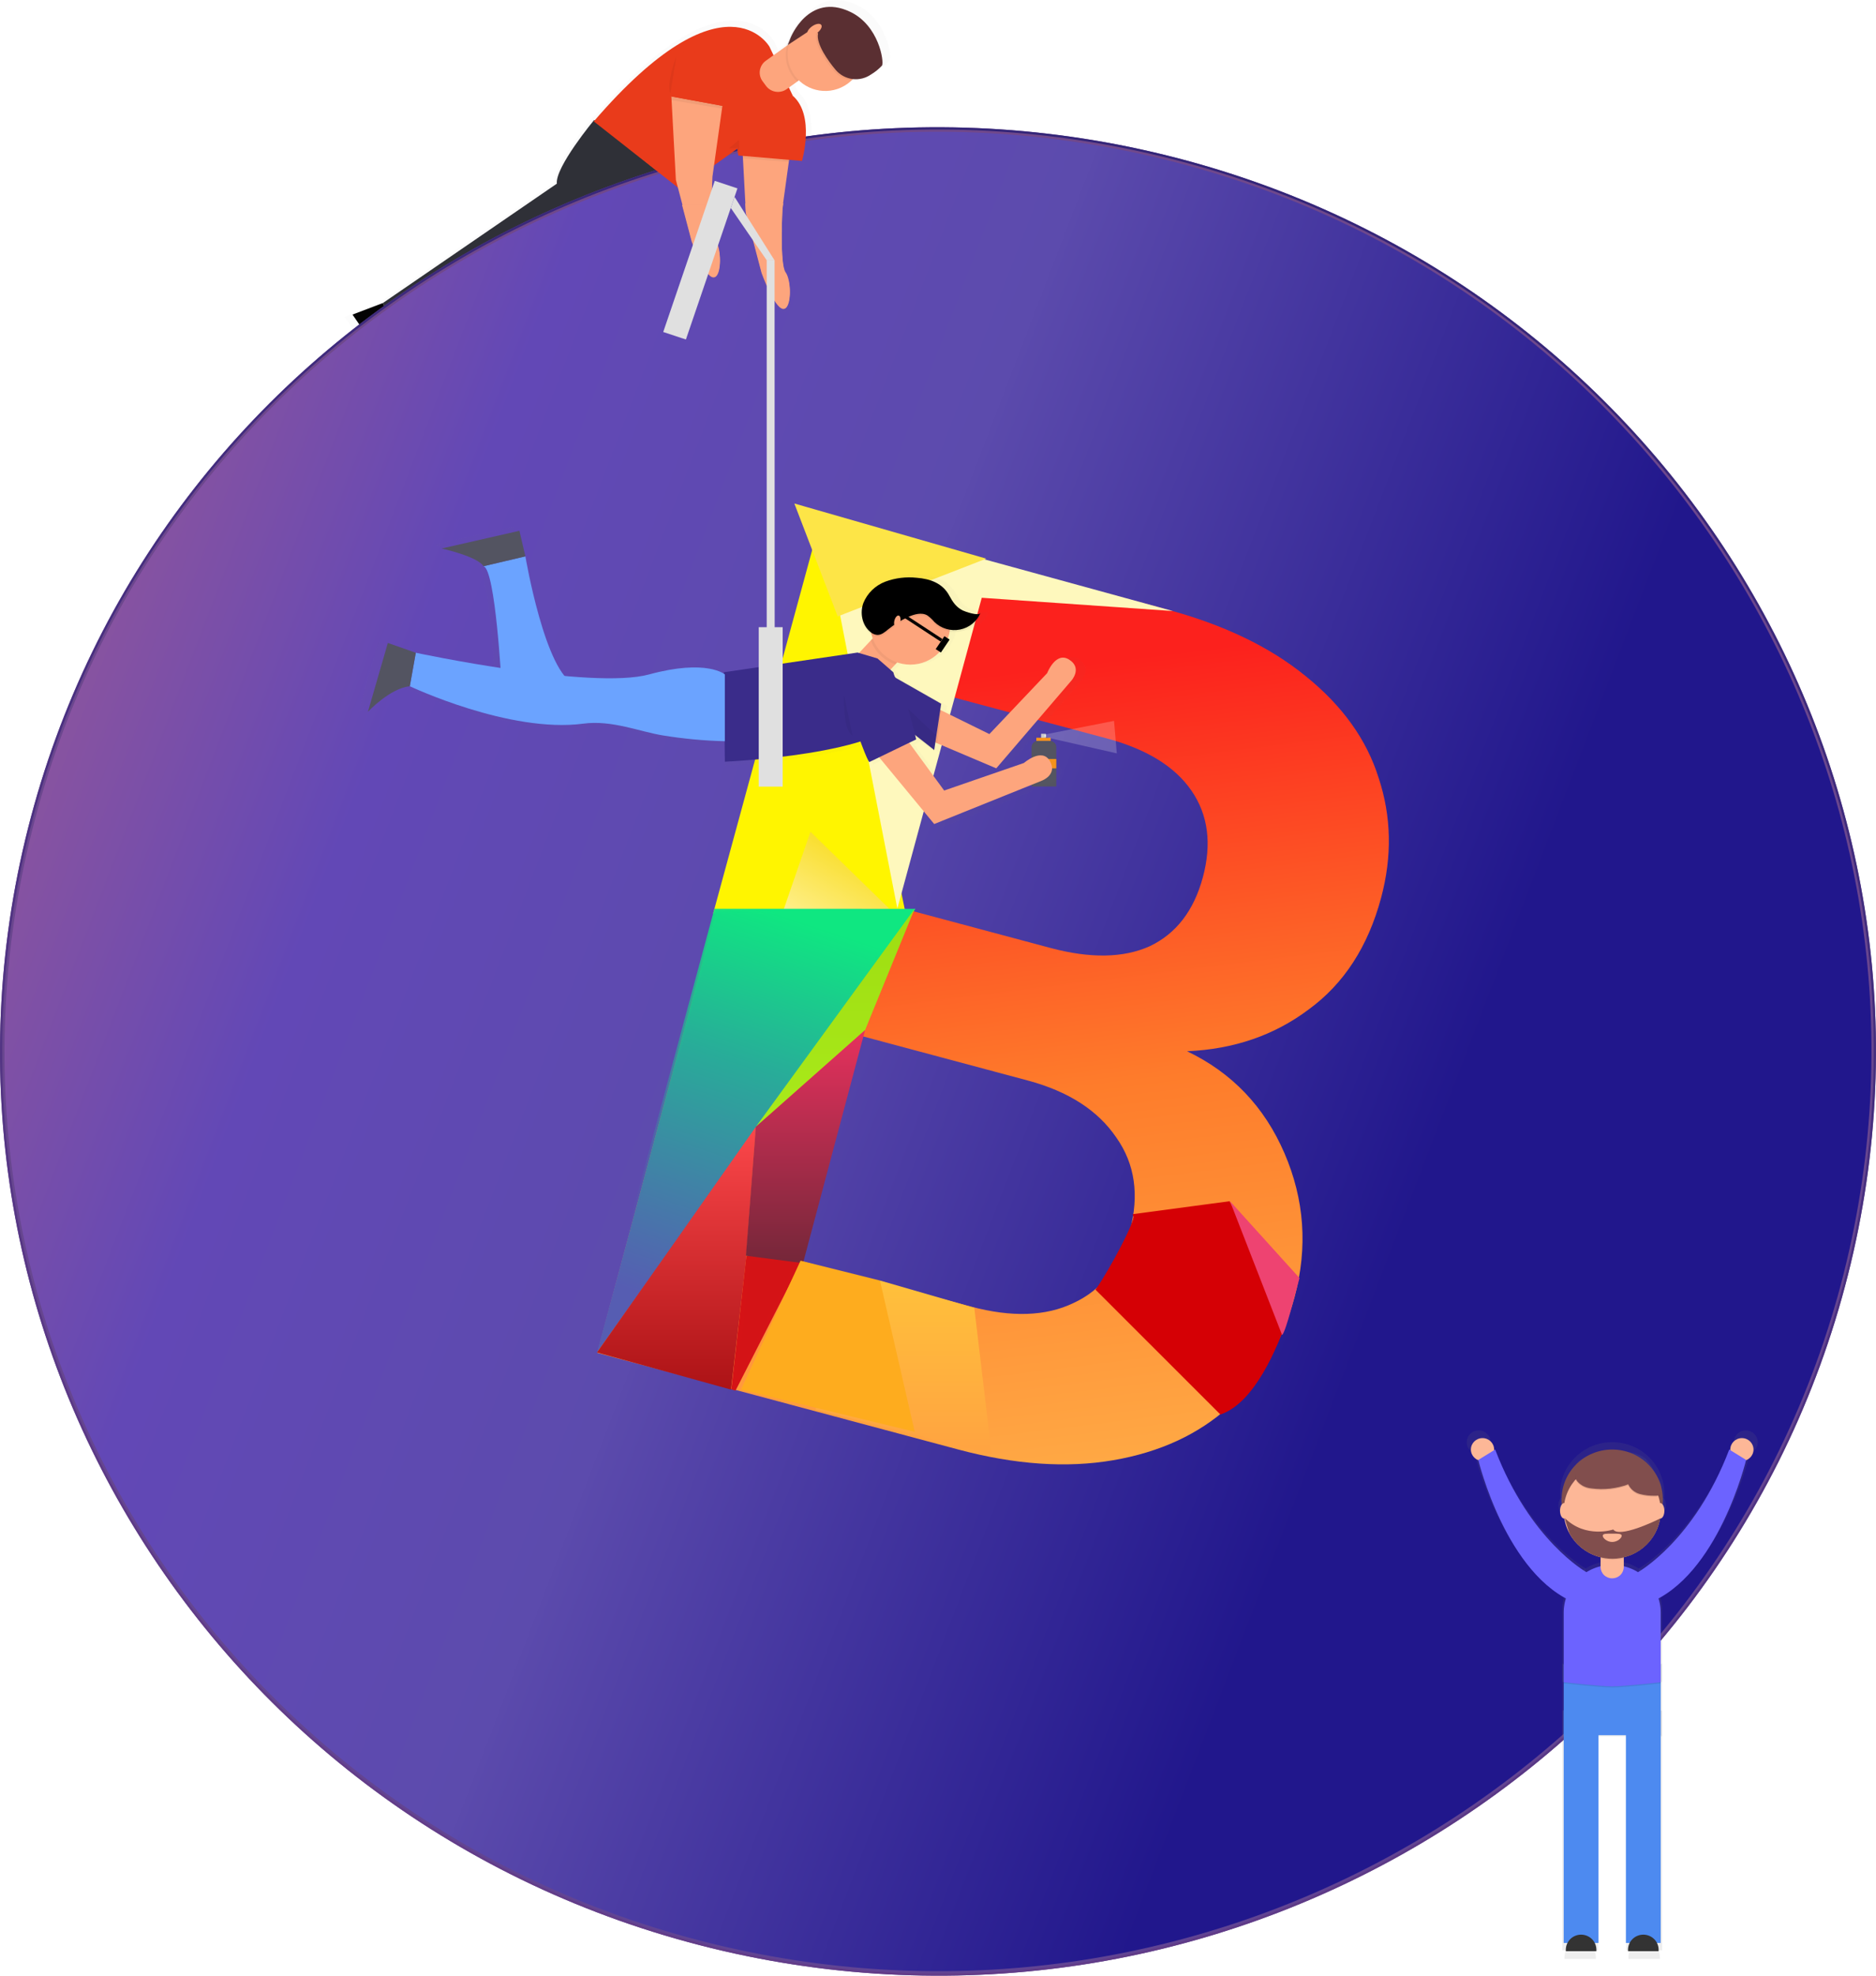 <svg width="418" height="440" viewBox="0 0 418 440" fill="none" xmlns="http://www.w3.org/2000/svg">
<g clip-path="url(#clip0)">
<path d="M78.543 70.058L85.31 67.487L87.087 71.295L87.909 80.397L86.395 81.477L78.543 70.058Z" fill="black"/>
<path d="M111.419 87.983L103.691 92.383L111.812 104.176L113.706 102.818L114.883 93.457L111.419 87.983Z" fill="black"/>
<g opacity="0.05">
<path opacity="0.05" d="M127.631 33.044C126.075 35.361 124.622 37.872 124.174 39.634L125.4 38.801C125.247 37.492 126.258 35.319 127.631 33.044Z" fill="black"/>
<path opacity="0.05" d="M134.6 64.584L135.451 46.943C116.452 58.814 88.65 69.648 88.65 69.648L87.308 71.742C87.308 71.742 115.14 60.909 134.109 49.037L133.313 65.652L134.6 64.584Z" fill="black"/>
</g>
<g opacity="0.5">
<path opacity="0.5" d="M84.863 82.334L86.419 81.218L85.58 71.845L83.747 67.928L76.778 70.577L84.863 82.334Z" fill="url(#paint0_linear)"/>
<path opacity="0.5" d="M190.968 1.135C186.733 -0.869 183.565 0.072 181.346 1.738C179.366 3.207 177.818 5.17 176.866 7.423L176.253 9.023L173.384 11.075L172.452 9.113C172.452 9.113 162.297 -8.655 132.338 26.042L132.204 25.934C132.204 25.934 129.653 29.006 127.331 32.452L127 32.947L126.853 33.17L126.644 33.49L126.491 33.731L126.258 34.112L126.055 34.438L125.841 34.794L125.688 35.053L125.529 35.325L125.376 35.596L125.216 35.886L124.983 36.321L124.854 36.562L124.713 36.846L124.61 37.063L124.475 37.347L124.388 37.534C124.315 37.703 124.245 37.868 124.18 38.029L124.106 38.216L124.009 38.481L123.947 38.662C123.902 38.799 123.862 38.934 123.824 39.067C123.824 39.139 123.782 39.206 123.77 39.272C123.65 39.696 123.604 40.137 123.635 40.575L83.747 67.91L85.794 72.291C85.794 72.291 114.46 61.138 133.999 48.904L133.178 66.014L133.129 67.071C133.129 67.071 115.281 81.622 110.635 89.033L102.668 93.566L111.034 105.709L112.983 104.315L114.208 94.658L146.955 68.881C146.955 68.881 153.164 57.71 153.275 48.361L154.617 53.461C154.617 53.461 157.473 61.361 159.489 61.675C161.506 61.989 161.512 55.549 160.102 53.636C158.693 51.723 159.354 38.94 159.354 38.94L159.723 36.339L164.846 32.669L165.037 32.494L165.306 34.1L166.336 34.19V34.263L166.385 34.727L167.047 46.913L170.675 60.697C170.675 60.697 173.531 68.598 175.548 68.911C177.564 69.225 177.57 62.786 176.161 60.872C174.751 58.959 175.419 46.182 175.419 46.182L176.914 35.542V35.337L176.945 35.102L179.893 35.355C179.893 35.355 182.958 24.98 177.827 20.46L176.896 18.498L178.809 17.134L179.194 16.863C180.815 18.424 182.992 19.298 185.259 19.298C187.527 19.298 189.703 18.424 191.324 16.863C192.758 16.994 194.192 16.617 195.369 15.8L196.111 15.275C196.908 14.777 197.629 14.167 198.25 13.465C198.77 12.511 197.526 4.231 190.968 1.135Z" fill="url(#paint1_linear)"/>
</g>
<path d="M132.387 26.718C132.387 26.718 123.665 37.22 124.076 40.901L85.316 67.487L87.302 71.742C87.302 71.742 115.133 60.909 134.103 49.037L133.258 66.703C133.258 66.703 115.931 80.807 111.425 88.007L114.889 93.481L146.686 68.453C146.686 68.453 156.119 51.481 151.589 42.223L132.387 26.718Z" fill="#2F3037"/>
<path d="M411.257 283.852C383.409 393.833 270.271 460.785 158.542 433.352C46.816 405.92 -21.118 294.505 6.748 184.515C34.616 74.521 147.723 7.563 259.415 34.99C371.104 62.416 439.105 173.844 411.257 283.852Z" fill="url(#paint2_linear)" stroke="url(#paint3_linear)"/>
<path d="M411.495 283.914C383.611 394.033 270.337 461.059 158.484 433.595C46.629 406.132 -21.394 294.583 6.509 184.452C34.411 74.321 147.654 7.289 259.471 34.747C371.288 62.204 439.378 173.765 411.495 283.914Z" stroke="url(#paint4_linear)" stroke-width="0.5"/>
<path d="M264.489 234.121C274.471 238.888 281.7 246.443 286.177 256.788C290.654 267.132 291.412 277.816 288.454 288.84C285.782 298.797 280.927 306.931 273.888 313.242C267.076 319.424 258.467 323.41 248.062 325.199C237.656 326.989 226.131 326.193 213.487 322.81L133.083 301.3L183.043 115.144L259.974 135.725C272.618 139.108 282.933 144.059 290.918 150.577C299.081 157.144 304.499 164.692 307.172 173.22C310.024 181.796 310.21 190.707 307.729 199.953C304.817 210.799 299.446 219.081 291.613 224.798C283.958 230.563 274.916 233.671 264.489 234.121ZM199.826 201.958L234.019 211.106C242.922 213.488 250.304 213.365 256.161 210.74C262.067 207.937 266.022 202.802 268.026 195.334C270.031 187.867 269.177 181.445 265.467 176.07C261.755 170.693 255.448 166.815 246.544 164.432L212.352 155.285L199.826 201.958ZM216.304 290.977C225.387 293.407 232.993 293.155 239.125 290.221C245.435 287.337 249.639 281.982 251.739 274.159C253.886 266.158 252.885 259.22 248.735 253.346C244.634 247.294 238.042 243.053 228.959 240.624L192.096 230.761L178.64 280.901L216.304 290.977Z" fill="url(#paint5_linear)"/>
<path d="M183.35 115.652L201.049 202.35L159.566 202.902L183.35 115.652Z" fill="#FFF500" stroke="#FFF500"/>
<path d="M261.336 136.084L182.796 114.547L199.942 202.35L218.748 133.128L261.336 136.084Z" fill="#FEF8BD"/>
<path d="M218.194 124.487L177.818 112.891L186.938 136.636L218.194 124.487Z" fill="#FDE547" stroke="#FDE547"/>
<path d="M198.139 202.364L180.584 185.231L173.981 204.38L198.139 202.364Z" fill="url(#paint6_linear)"/>
<path d="M159.566 202.902L133.018 301.196L203.023 202.909L159.566 202.902Z" fill="url(#paint7_linear)"/>
<path d="M201.049 203.454L203.023 202.909L201.049 203.454ZM203.023 202.909L133.018 301.196L159.566 202.902L203.023 202.909Z" stroke="url(#paint8_linear)"/>
<path d="M273.696 268.063L253.04 270.824C253.477 272.134 247.657 282.98 244.743 287.163L272.056 314.449C279.048 311.83 284.047 300.547 286.779 292.361L273.696 268.063Z" fill="#D50005" stroke="#D50005"/>
<path d="M133.018 301.196L162.885 309.479L166.203 280.764L168.416 250.945L150.164 276.899L133.018 301.196Z" fill="url(#paint9_linear)"/>
<path d="M166.757 280.212H178.372L163.438 309.479L166.757 280.212Z" fill="#D41316" stroke="#D51316"/>
<path d="M203.814 202.35L168.416 250.945L192.752 229.408L203.814 202.35Z" fill="url(#paint10_linear)"/>
<path d="M289.544 284.63L274.058 267.511L285.673 297.331C286.558 296.447 288.623 287.943 289.544 284.63Z" fill="#EE4371"/>
<path d="M220.96 323.837L181.69 313.897L196.071 285.182L217.089 291.256L220.96 323.837Z" fill="url(#paint11_linear)"/>
<path d="M192.752 229.408L168.416 250.945L166.204 279.66L178.925 281.316L192.752 229.408Z" fill="url(#paint12_linear)"/>
<path d="M203.814 318.867L165.097 309.479L178.372 280.764L196.071 285.182L203.814 318.867Z" fill="#FEAC1E"/>
<path d="M165.171 28.505L166.176 47.094L169.695 60.474C169.695 60.474 172.465 68.145 174.426 68.447C176.388 68.749 176.394 62.496 175.04 60.637C173.684 58.778 174.334 46.376 174.334 46.376L176.516 30.593L165.171 28.505Z" fill="#FDA57D"/>
<path d="M164.001 31.619L164.509 34.637L178.692 35.844C178.692 35.844 181.658 25.771 176.681 21.359L164.001 31.619Z" fill="#E93B1B"/>
<path d="M176.682 21.401L171.441 10.387C171.441 10.387 161.543 -6.929 132.307 27.038L151.589 42.199L164.068 33.267L176.682 21.401Z" fill="#E93B1B"/>
<path d="M180.812 6.242L185.474 12.559L175.296 19.844C174.586 20.352 173.7 20.561 172.833 20.427C171.966 20.291 171.189 19.823 170.673 19.123L169.906 18.084C169.389 17.384 169.176 16.512 169.313 15.658C169.451 14.805 169.927 14.039 170.637 13.531L180.815 6.246L180.812 6.242Z" fill="#FDA57D"/>
<path opacity="0.05" d="M175.4 10.115C175.002 11.532 174.998 13.028 175.39 14.446C175.783 15.864 176.557 17.151 177.632 18.172L182.443 14.726L177.779 8.407L175.4 10.115Z" fill="black"/>
<path d="M188.825 18.67C192.585 15.979 193.422 10.804 190.696 7.11C187.97 3.416 182.711 2.603 178.952 5.293C175.193 7.984 174.355 13.16 177.082 16.854C179.808 20.547 185.066 21.361 188.825 18.67Z" fill="#FDA57D"/>
<path opacity="0.05" d="M179.997 7.104L175.137 10.302L175.75 8.745C175.75 8.745 179.746 -1.515 189.062 2.909C195.43 5.927 196.637 13.954 196.153 14.871C195.434 15.641 194.609 16.307 193.702 16.851C192.506 17.685 191.037 18.047 189.583 17.866C188.129 17.685 186.797 16.974 185.851 15.873C184.22 13.96 181.376 10.001 181.897 7.731C181.419 6.874 180.794 6.524 179.991 7.128L179.997 7.104Z" fill="black"/>
<path d="M180.377 6.832L175.517 10.031L176.13 8.474C176.13 8.474 180.126 -1.786 189.442 2.637C195.81 5.655 197.018 13.682 196.533 14.6C195.814 15.369 194.99 16.036 194.082 16.579C192.886 17.413 191.416 17.776 189.962 17.595C188.51 17.414 187.177 16.702 186.23 15.601C184.6 13.688 181.757 9.729 182.277 7.46C181.799 6.603 181.174 6.253 180.371 6.856L180.377 6.832Z" fill="#5A2F32"/>
<path d="M182.019 7.364C182.856 6.764 183.287 5.945 182.983 5.535C182.68 5.124 181.756 5.278 180.92 5.878C180.084 6.477 179.652 7.296 179.955 7.707C180.258 8.117 181.183 7.964 182.019 7.364Z" fill="#FDA57D"/>
<path opacity="0.05" d="M162.438 33.019L164.662 31.142L164.687 34.106L164.203 32.965L162.438 33.019Z" fill="black"/>
<path opacity="0.05" d="M165.49 34.806L165.539 35.264L175.768 36.049L175.83 35.62L165.49 34.806Z" fill="black"/>
<path d="M149.591 21.486L150.597 40.075L154.114 53.425C154.114 53.425 156.885 61.096 158.846 61.398C160.807 61.699 160.813 55.447 159.459 53.588C158.105 51.729 158.742 39.356 158.742 39.356L160.96 23.574L149.591 21.486Z" fill="#FDA57D"/>
<path d="M233.038 163.419H231.972V164.469H233.038V163.419Z" fill="#CCCCCC"/>
<path d="M231.279 165H233.914C234.103 165 234.291 165.037 234.465 165.108C234.64 165.179 234.799 165.284 234.933 165.415C235.067 165.547 235.172 165.703 235.244 165.876C235.318 166.048 235.355 166.232 235.355 166.418V175.163H229.839V166.418C229.839 166.232 229.875 166.048 229.948 165.876C230.02 165.703 230.127 165.547 230.26 165.415C230.394 165.284 230.553 165.179 230.728 165.108C230.902 165.037 231.09 165 231.279 165Z" fill="#535461"/>
<path d="M234.11 164.3H230.905V165H234.11V164.3Z" fill="#F7931A"/>
<path d="M235.355 169.026H229.839V171.126H235.355V169.026Z" fill="#F7931A"/>
<path d="M233.042 163.594V164.119C232.848 164.119 232.689 163.998 232.689 163.853C232.689 163.708 232.848 163.594 233.042 163.594Z" fill="#E6E6E6"/>
<path opacity="0.05" d="M150.719 12.445C150.719 12.445 148.378 18.667 149.371 20.792L150.719 12.445Z" fill="black"/>
<path opacity="0.05" d="M149.64 21.166L149.634 22.319L160.869 24.178L161.003 23.254L149.64 21.166Z" fill="black"/>
<path d="M152.177 11.684L149.591 21.486L160.954 23.574L163.958 11.202L152.177 11.684Z" fill="#E93B1B"/>
<g opacity="0.5">
<path opacity="0.5" d="M151.792 45.633L154.029 53.974C154.029 53.974 156.915 61.82 158.932 62.116C160.948 62.411 160.978 56.038 159.545 54.143C158.791 53.147 158.632 49.176 158.644 45.633H151.792Z" fill="url(#paint13_linear)"/>
</g>
<path d="M151.969 45.633L154.12 53.799C154.12 53.799 156.891 61.47 158.852 61.772C160.813 62.073 160.819 55.821 159.465 53.962C158.741 52.984 158.588 49.097 158.6 45.633H151.969Z" fill="#FDA57D"/>
<g opacity="0.5">
<path opacity="0.5" d="M174.72 45.289H165.771L165.894 47.498L169.621 61.271C169.621 61.271 172.557 69.165 174.629 69.479C176.7 69.793 176.706 63.353 175.241 61.446C173.776 59.539 174.512 46.786 174.512 46.786L174.72 45.289Z" fill="url(#paint14_linear)"/>
</g>
<path d="M174.518 45.289H166.06L166.176 47.438L169.695 60.818C169.695 60.818 172.465 68.489 174.426 68.791C176.388 69.093 176.394 62.84 175.039 60.981C173.684 59.122 174.334 46.719 174.334 46.719L174.518 45.289Z" fill="#FDA57D"/>
<path opacity="0.2" d="M232.903 163.558L248.226 160.54L248.839 167.782L232.903 164.161V163.558Z" fill="white"/>
<g opacity="0.5">
<path opacity="0.5" d="M209.784 165.791L210.207 165.972L223.691 171.687L240.87 151.62C240.87 151.62 243.476 148.753 240.374 146.791C237.273 144.83 235.324 149.906 235.324 149.906L222.122 163.871L210.906 158.349L211.084 157.19L200.86 151.372C200.662 151.006 200.445 150.649 200.211 150.304L200.119 149.978L199.61 149.538C199.512 149.435 199.414 149.338 199.316 149.254L201.007 147.443C202.266 147.878 203.607 148.034 204.934 147.902C206.261 147.77 207.542 147.352 208.687 146.679C209.832 146.005 210.812 145.092 211.559 144.004C212.305 142.916 212.801 141.679 213.009 140.382C213.8 140.53 214.614 140.53 215.405 140.382C216.446 140.166 217.418 139.706 218.24 139.041C219.061 138.376 219.708 137.525 220.125 136.562C220.089 136.627 220.04 136.683 219.979 136.726C219.919 136.769 219.849 136.797 219.775 136.809C219.907 136.583 220.023 136.349 220.125 136.109C219.775 136.942 216.508 135.795 216.018 135.505C214.522 134.721 213.75 133.562 212.953 132.138C211.427 129.325 208.607 128.287 205.433 128.04C203.007 127.781 200.554 128.085 198.268 128.927C197.13 129.356 196.094 130.012 195.225 130.854C194.358 131.697 193.676 132.707 193.224 133.821C192.951 134.586 192.826 135.395 192.856 136.205C192.805 137.073 192.951 137.942 193.283 138.747C193.616 139.552 194.128 140.273 194.781 140.859C194.893 140.953 195.009 141.042 195.13 141.124C195.198 141.384 195.271 141.637 195.363 141.891L194.916 142.368L192.01 145.47L191.863 145.427L161.261 149.936V149.996C160.243 149.332 155.635 147.027 144.13 150.159C139.785 151.366 132.547 151.215 124.775 150.509C119.344 143.858 115.839 123.145 115.839 123.145L114.466 117.285L96.649 121.34C96.649 121.34 104.867 123.151 106.241 125.396C108.331 126.084 109.624 141.456 110.121 148.711C99.45 147.087 90.71 145.228 90.71 145.228L84.317 142.977L79.751 158.753C79.751 158.753 84.777 153.322 89.343 152.893C89.343 152.893 112.179 163.708 129.084 161.457C135.666 160.582 142.028 163.322 147.354 164.161C152.016 164.926 156.727 165.378 161.451 165.513L161.506 170.468C161.506 170.468 180.316 169.671 192.673 165.809C193.61 168.307 194.364 170.112 194.628 170.245L196.871 169.164L209.472 184.44L234.129 174.518C234.129 174.518 237.807 173.166 235.968 170.009C234.129 166.853 230.029 170.462 230.029 170.462L211.758 176.769L204.048 166.243L203.748 165.833L205.366 165.054C205.366 165.054 205.316 164.819 205.219 164.415L209.472 167.758L209.784 165.791Z" fill="url(#paint15_linear)"/>
</g>
<path d="M194.878 152.893L189.234 147.739L198.581 137.763L204.226 142.911L194.878 152.893Z" fill="#FDA57D"/>
<path opacity="0.05" d="M198.133 138.197L194.009 142.603C194.453 143.841 195.176 144.965 196.12 145.891C197.066 146.818 198.21 147.524 199.469 147.956L203.76 143.351L198.133 138.197Z" fill="black"/>
<path d="M199.346 161.524L221.981 171.114L238.707 151.596C238.707 151.596 241.239 148.807 238.223 146.9C235.208 144.993 233.32 149.918 233.32 149.918L220.449 163.485L203.931 155.362L199.346 161.524Z" fill="#FDA57D"/>
<path d="M198.157 150.153L209.711 156.725L208.154 167.027L197.269 158.481L198.157 150.153Z" fill="#3A2C8A"/>
<path d="M202.822 148.017C207.73 148.017 211.709 144.09 211.709 139.247C211.709 134.404 207.73 130.478 202.822 130.478C197.914 130.478 193.935 134.404 193.935 139.247C193.935 144.09 197.914 148.017 202.822 148.017Z" fill="#FDA57D"/>
<path d="M195.517 146.646L191.073 145.33L161.285 149.718L161.506 169.635C161.506 169.635 197.716 168.102 201.712 158.898L199.046 149.718L195.517 146.646Z" fill="#3A2C8A"/>
<path opacity="0.05" d="M197.619 159.019L208.154 167.299L208.601 163.793L198.157 153.931L197.619 159.019Z" fill="black"/>
<path d="M161.506 150.201C161.506 150.201 157.51 146.695 144.627 150.201C131.743 153.708 92.646 145.373 92.646 145.373L91.322 152.833C91.322 152.833 113.534 163.352 129.972 161.162C136.37 160.311 142.561 162.972 147.746 163.793C152.297 164.533 156.895 164.963 161.506 165.078V150.201Z" fill="#6BA3FF"/>
<path d="M92.646 145.379L86.419 143.188L81.976 158.53C81.976 158.53 86.879 153.267 91.304 152.833L92.646 145.379Z" fill="#535461"/>
<path d="M107.749 126.096L117.064 123.905C117.064 123.905 121.508 150.207 128.171 152.398H111.751C111.751 152.398 110.415 126.971 107.749 126.096Z" fill="#6BA3FF"/>
<path d="M117.064 123.905L115.734 118.208L98.408 122.155C98.408 122.155 106.376 123.911 107.736 126.102L117.064 123.905Z" fill="#535461"/>
<path opacity="0.05" d="M204.237 129.108C201.879 128.856 199.491 129.152 197.268 129.971C196.161 130.388 195.155 131.027 194.311 131.846C193.467 132.666 192.804 133.649 192.366 134.733C191.569 136.93 192.084 139.627 193.886 141.136C194.313 141.534 194.863 141.78 195.448 141.836C196.393 141.873 197.183 141.191 197.9 140.599C199.262 139.493 200.761 138.562 202.362 137.829C203.723 137.225 205.384 136.743 206.652 137.509C207.226 137.929 207.747 138.415 208.203 138.958C208.938 139.676 209.84 140.206 210.832 140.5C211.823 140.793 212.873 140.842 213.889 140.642C214.904 140.441 215.853 139.998 216.654 139.35C217.453 138.703 218.079 137.872 218.475 136.93C218.132 137.744 214.957 136.622 214.479 136.374C213.02 135.614 212.273 134.485 211.525 133.103C210.066 130.357 207.321 129.349 204.237 129.108Z" fill="black"/>
<path d="M204.237 128.673C201.879 128.422 199.491 128.717 197.268 129.536C196.161 129.954 195.155 130.592 194.311 131.412C193.467 132.231 192.804 133.214 192.366 134.298C191.569 136.495 192.084 139.193 193.886 140.702C194.313 141.099 194.863 141.345 195.448 141.402C196.393 141.438 197.183 140.756 197.9 140.165C199.262 139.058 200.761 138.127 202.362 137.394C203.723 136.791 205.384 136.308 206.652 137.075C207.226 137.494 207.747 137.981 208.203 138.523C208.938 139.242 209.84 139.771 210.832 140.065C211.823 140.359 212.873 140.408 213.889 140.207C214.904 140.007 215.853 139.563 216.654 138.916C217.453 138.269 218.079 137.437 218.475 136.495C218.132 137.31 214.957 136.187 214.479 135.94C213.02 135.179 212.273 134.051 211.525 132.669C210.066 129.923 207.321 128.909 204.237 128.673Z" fill="black"/>
<path d="M200.585 138.522C200.755 137.815 200.602 137.174 200.243 137.09C199.884 137.006 199.455 137.511 199.284 138.218C199.114 138.925 199.267 139.566 199.626 139.65C199.986 139.734 200.415 139.229 200.585 138.522Z" fill="#FDA57D"/>
<path opacity="0.05" d="M195.896 168.657L196.196 169.02L202.877 165.827L202.583 165.429L195.896 168.657Z" fill="black"/>
<path opacity="0.05" d="M209.539 158.126L208.448 165.326L208.853 165.555L209.711 158.204L209.539 158.126Z" fill="black"/>
<path d="M174.389 139.682H169.057V175.188H174.389V139.682Z" fill="#E0E0E0"/>
<path d="M164.313 41.952L159.259 40.279L147.776 73.937L152.83 75.609L164.313 41.952Z" fill="#E0E0E0"/>
<path d="M172.611 143.629H170.834V57.891L172.587 57.981L172.611 143.629Z" fill="#E0E0E0"/>
<path d="M192.604 164.668L208.154 183.516L232.143 173.86C232.143 173.86 235.698 172.544 233.921 169.478C232.143 166.412 228.147 169.919 228.147 169.919L210.373 176.057L199.561 161.3L192.604 164.668Z" fill="#FDA57D"/>
<path d="M186.163 149.109C186.163 149.109 192.826 169.273 193.714 169.708L204.133 164.668C204.133 164.668 201.174 151.07 197.875 148.976C194.578 146.882 186.611 147.353 186.163 149.109Z" fill="#3A2C8A"/>
<path opacity="0.05" d="M188.064 154.764C188.064 154.764 187.713 162.477 189.938 163.817L188.064 154.764Z" fill="black"/>
<path d="M170.846 57.981L162.83 46.315L163.669 43.847L172.587 57.981H170.846Z" fill="#E0E0E0"/>
<path d="M211.59 142.44L210.431 141.682L208.487 144.562L209.646 145.32L211.59 142.44Z" fill="black"/>
<path d="M209.967 142.304L201.376 136.68L200.99 137.253L209.579 142.877L209.967 142.304Z" fill="black"/>
<g opacity="0.7">
<path opacity="0.7" d="M370.352 370.509H348.092V386.708H370.352V370.509Z" fill="url(#paint16_linear)"/>
<g opacity="0.1">
<path opacity="0.1" d="M348.092 374.8C348.092 374.8 356.396 375.754 359.222 375.754C362.047 375.754 370.352 374.8 370.352 374.8V370.751H348.092V374.8Z" fill="url(#paint17_linear)"/>
</g>
<path opacity="0.7" d="M370.352 374.559C370.352 374.559 362.047 375.512 359.222 375.512C356.396 375.512 348.092 374.559 348.092 374.559V358.595C348.092 355.689 349.265 352.901 351.352 350.845C353.439 348.79 356.27 347.635 359.222 347.635C362.174 347.635 365.005 348.79 367.093 350.845C369.179 352.901 370.352 355.689 370.352 358.595V374.559Z" fill="url(#paint18_linear)"/>
<path opacity="0.7" d="M359.222 350.737C358.517 350.737 357.84 350.461 357.341 349.97C356.843 349.479 356.562 348.813 356.562 348.118V342.161H361.882V348.118C361.882 348.813 361.602 349.479 361.103 349.97C360.604 350.461 359.928 350.737 359.222 350.737Z" fill="url(#paint19_linear)"/>
<path opacity="0.7" d="M356.077 380.993H348.092V434.363H356.077V380.993Z" fill="url(#paint20_linear)"/>
<path opacity="0.7" d="M370.353 380.993H362.366V434.363H370.353V380.993Z" fill="url(#paint21_linear)"/>
<g opacity="0.1">
<path opacity="0.1" d="M356.562 346.139C358.31 346.562 360.135 346.562 361.882 346.139V342.397H356.562V346.139Z" fill="url(#paint22_linear)"/>
</g>
<path opacity="0.7" d="M359.222 344.062C365.637 344.062 370.837 338.942 370.837 332.625C370.837 326.309 365.637 321.188 359.222 321.188C352.808 321.188 347.608 326.309 347.608 332.625C347.608 338.942 352.808 344.062 359.222 344.062Z" fill="url(#paint23_linear)"/>
<path opacity="0.7" d="M359.222 346.211C365.369 346.211 370.352 341.304 370.352 335.251C370.352 329.198 365.369 324.291 359.222 324.291C353.074 324.291 348.092 329.198 348.092 335.251C348.092 341.304 353.074 346.211 359.222 346.211Z" fill="url(#paint24_linear)"/>
<g opacity="0.1">
<path opacity="0.1" d="M352.481 329.753C353.088 330.083 353.758 330.289 354.448 330.356C357.299 330.739 360.201 330.418 362.894 329.421C363.147 329.959 363.515 330.436 363.975 330.818C364.434 331.201 364.973 331.48 365.554 331.636C366.717 331.939 367.919 332.071 369.121 332.028C369.385 332.056 369.652 332.006 369.887 331.883C370.42 331.527 370.163 330.712 369.85 330.157L368.3 327.387C367.888 326.544 367.332 325.776 366.657 325.117C365.72 324.389 364.604 323.916 363.421 323.747C360.668 323.208 357.826 323.301 355.116 324.019C352.23 324.773 348.51 327.387 352.481 329.753Z" fill="url(#paint25_linear)"/>
</g>
<path opacity="0.7" d="M352.481 329.517C353.088 329.848 353.758 330.053 354.448 330.121C357.299 330.504 360.201 330.182 362.894 329.185C363.147 329.723 363.515 330.2 363.975 330.583C364.434 330.965 364.973 331.244 365.554 331.4C366.717 331.703 367.919 331.835 369.121 331.793C369.385 331.821 369.652 331.771 369.887 331.648C370.42 331.292 370.163 330.477 369.85 329.922L368.3 327.151C367.888 326.308 367.332 325.541 366.657 324.882C365.72 324.154 364.604 323.681 363.421 323.512C360.668 322.972 357.826 323.065 355.116 323.784C352.23 324.538 348.51 327.145 352.481 329.517Z" fill="url(#paint26_linear)"/>
<path opacity="0.7" d="M370.23 337.037C370.764 337.037 371.199 336.237 371.199 335.251C371.199 334.264 370.764 333.464 370.23 333.464C369.695 333.464 369.262 334.264 369.262 335.251C369.262 336.237 369.695 337.037 370.23 337.037Z" fill="url(#paint27_linear)"/>
<path opacity="0.7" d="M348.215 337.037C348.75 337.037 349.183 336.237 349.183 335.251C349.183 334.264 348.75 333.464 348.215 333.464C347.679 333.464 347.246 334.264 347.246 335.251C347.246 336.237 347.679 337.037 348.215 337.037Z" fill="url(#paint28_linear)"/>
<path opacity="0.7" d="M388.985 323.814C390.455 323.814 391.645 322.641 391.645 321.194C391.645 319.748 390.455 318.575 388.985 318.575C387.516 318.575 386.325 319.748 386.325 321.194C386.325 322.641 387.516 323.814 388.985 323.814Z" fill="url(#paint29_linear)"/>
<path opacity="0.7" d="M361.541 362.24C361.541 362.974 361.46 363.609 361.3 364.146C361.14 364.683 360.922 365.127 360.646 365.478C360.37 365.829 360.045 366.092 359.673 366.265C359.305 366.435 358.91 366.52 358.49 366.52C358.069 366.52 357.675 366.435 357.306 366.265C356.938 366.092 356.616 365.829 356.339 365.478C356.063 365.127 355.845 364.683 355.685 364.146C355.528 363.609 355.45 362.974 355.45 362.24C355.45 361.506 355.528 360.87 355.685 360.333C355.845 359.797 356.063 359.353 356.339 359.001C356.616 358.65 356.938 358.39 357.306 358.22C357.675 358.046 358.069 357.96 358.49 357.96C358.91 357.96 359.305 358.046 359.673 358.22C360.045 358.39 360.37 358.65 360.646 359.001C360.922 359.353 361.14 359.797 361.3 360.333C361.46 360.87 361.541 361.506 361.541 362.24ZM360.94 362.24C360.94 361.561 360.874 360.981 360.742 360.499C360.609 360.018 360.432 359.625 360.207 359.321C359.987 359.013 359.727 358.788 359.426 358.646C359.13 358.504 358.818 358.433 358.49 358.433C358.161 358.433 357.849 358.504 357.552 358.646C357.256 358.788 356.996 359.013 356.772 359.321C356.548 359.625 356.369 360.018 356.237 360.499C356.105 360.981 356.039 361.561 356.039 362.24C356.039 362.922 356.105 363.505 356.237 363.986C356.369 364.464 356.548 364.856 356.772 365.164C356.996 365.468 357.256 365.691 357.552 365.833C357.849 365.971 358.161 366.04 358.49 366.04C358.818 366.04 359.13 365.971 359.426 365.833C359.727 365.691 359.987 365.468 360.207 365.164C360.432 364.856 360.609 364.464 360.742 363.986C360.874 363.505 360.94 362.922 360.94 362.24ZM361.541 376.24C361.541 376.974 361.46 377.609 361.3 378.146C361.14 378.683 360.922 379.127 360.646 379.478C360.37 379.829 360.045 380.092 359.673 380.265C359.305 380.435 358.91 380.52 358.49 380.52C358.069 380.52 357.675 380.435 357.306 380.265C356.938 380.092 356.616 379.829 356.339 379.478C356.063 379.127 355.845 378.683 355.685 378.146C355.528 377.609 355.45 376.974 355.45 376.24C355.45 375.506 355.528 374.87 355.685 374.333C355.845 373.797 356.063 373.353 356.339 373.001C356.616 372.65 356.938 372.39 357.306 372.22C357.675 372.046 358.069 371.96 358.49 371.96C358.91 371.96 359.305 372.046 359.673 372.22C360.045 372.39 360.37 372.65 360.646 373.001C360.922 373.353 361.14 373.797 361.3 374.333C361.46 374.87 361.541 375.506 361.541 376.24ZM360.94 376.24C360.94 375.561 360.874 374.981 360.742 374.499C360.609 374.018 360.432 373.625 360.207 373.321C359.987 373.013 359.727 372.788 359.426 372.646C359.13 372.504 358.818 372.433 358.49 372.433C358.161 372.433 357.849 372.504 357.552 372.646C357.256 372.788 356.996 373.013 356.772 373.321C356.548 373.625 356.369 374.018 356.237 374.499C356.105 374.981 356.039 375.561 356.039 376.24C356.039 376.922 356.105 377.505 356.237 377.986C356.369 378.464 356.548 378.856 356.772 379.164C356.996 379.468 357.256 379.691 357.552 379.833C357.849 379.971 358.161 380.04 358.49 380.04C358.818 380.04 359.13 379.971 359.426 379.833C359.727 379.691 359.987 379.468 360.207 379.164C360.432 378.856 360.609 378.464 360.742 377.986C360.874 377.505 360.94 376.922 360.94 376.24Z" fill="black"/>
<path opacity="0.7" d="M359.468 339.536C359.468 339.536 353.179 341.678 348.337 336.916C348.337 336.916 348.73 338.498 349.404 340.399C350.494 342.435 352.208 344.081 354.303 345.104C356.396 346.127 358.764 346.474 361.07 346.098C363.376 345.721 365.503 344.639 367.149 343.005C368.796 341.371 369.878 339.268 370.242 336.995C369.078 337.611 360.81 341.527 359.468 339.536ZM359.228 342.397C358.003 342.397 357.053 341.491 357.053 340.966C357.053 340.441 358.027 340.489 359.228 340.489C360.429 340.489 361.404 340.441 361.404 340.966C361.404 341.491 360.423 342.397 359.222 342.397H359.228Z" fill="url(#paint30_linear)"/>
<path opacity="0.7" d="M365.137 349.319C365.137 349.319 378.094 342.161 386.079 321.194L389.953 323.578C389.953 323.578 383.542 350.297 367.453 356.459L365.137 349.319Z" fill="url(#paint31_linear)"/>
<path opacity="0.7" d="M329.466 323.814C330.935 323.814 332.126 322.641 332.126 321.194C332.126 319.748 330.935 318.575 329.466 318.575C327.997 318.575 326.806 319.748 326.806 321.194C326.806 322.641 327.997 323.814 329.466 323.814Z" fill="url(#paint32_linear)"/>
<path opacity="0.7" d="M353.308 349.319C353.308 349.319 340.351 342.161 332.365 321.194L328.517 323.572C328.517 323.572 334.928 350.291 351.016 356.453L353.308 349.319Z" fill="url(#paint33_linear)"/>
<path opacity="0.7" d="M355.594 436.27H348.576V435.914C348.576 434.999 348.945 434.12 349.603 433.473C350.26 432.826 351.152 432.462 352.082 432.462C353.012 432.462 353.904 432.826 354.561 433.473C355.219 434.12 355.588 434.999 355.588 435.914L355.594 436.27Z" fill="url(#paint34_linear)"/>
<path opacity="0.7" d="M369.869 436.27H362.838V435.914C362.838 434.999 363.208 434.12 363.866 433.473C364.523 432.826 365.414 432.462 366.344 432.462C367.274 432.462 368.165 432.826 368.823 433.473C369.48 434.12 369.85 434.999 369.85 435.914L369.869 436.27Z" fill="url(#paint35_linear)"/>
</g>
<path d="M370.034 370.708H348.417V386.442H370.034V370.708Z" fill="#4D8AF0"/>
<path opacity="0.1" d="M348.417 374.873C348.417 374.873 356.483 375.796 359.222 375.796C361.962 375.796 370.028 374.873 370.028 374.873V370.944H348.417V374.873Z" fill="black"/>
<path d="M370.028 374.643C370.028 374.643 361.962 375.567 359.222 375.567C356.483 375.567 348.417 374.643 348.417 374.643V359.145C348.417 356.323 349.555 353.616 351.581 351.621C353.609 349.625 356.357 348.504 359.222 348.504C362.088 348.504 364.837 349.625 366.863 351.621C368.89 353.616 370.028 356.323 370.028 359.145V374.643Z" fill="#6C63FF"/>
<path d="M356.636 343.181H361.803V348.963C361.803 349.639 361.53 350.286 361.045 350.764C360.56 351.242 359.902 351.51 359.216 351.51C358.53 351.51 357.873 351.242 357.388 350.764C356.903 350.286 356.63 349.639 356.63 348.963V343.181H356.636Z" fill="#FDB797"/>
<path d="M356.17 380.89H348.417V432.709H356.17V380.89Z" fill="#4D8AF0"/>
<path d="M370.029 380.89H362.275V432.709H370.029V380.89Z" fill="#4D8AF0"/>
<path opacity="0.1" d="M356.643 347.038C358.34 347.449 360.112 347.449 361.81 347.038V343.417H356.643V347.038Z" fill="black"/>
<path d="M359.222 345.034C365.451 345.034 370.5 340.062 370.5 333.929C370.5 327.796 365.451 322.824 359.222 322.824C352.994 322.824 347.945 327.796 347.945 333.929C347.945 340.062 352.994 345.034 359.222 345.034Z" fill="#814E4D"/>
<path d="M359.222 347.11C365.19 347.11 370.028 342.346 370.028 336.47C370.028 330.593 365.19 325.83 359.222 325.83C353.254 325.83 348.417 330.593 348.417 336.47C348.417 342.346 353.254 347.11 359.222 347.11Z" fill="#FDB797"/>
<path opacity="0.1" d="M352.676 331.135C353.269 331.45 353.919 331.643 354.589 331.702C357.356 332.075 360.175 331.764 362.789 330.797C363.035 331.32 363.393 331.784 363.841 332.156C364.287 332.529 364.811 332.8 365.376 332.951C366.505 333.245 367.672 333.373 368.839 333.332C369.097 333.361 369.358 333.313 369.587 333.193C370.107 332.849 369.856 332.058 369.549 331.515L368.042 328.829C367.642 328.011 367.103 327.266 366.449 326.626C365.537 325.92 364.452 325.462 363.305 325.298C360.63 324.775 357.871 324.866 355.239 325.564C352.42 326.3 348.816 328.835 352.676 331.135Z" fill="black"/>
<path d="M352.676 330.905C353.269 331.22 353.919 331.413 354.589 331.473C357.356 331.845 360.175 331.534 362.789 330.567C363.035 331.091 363.393 331.555 363.841 331.927C364.287 332.299 364.811 332.571 365.376 332.722C366.505 333.016 367.672 333.144 368.839 333.102C369.097 333.132 369.358 333.083 369.587 332.963C370.107 332.619 369.856 331.829 369.549 331.286L368.042 328.6C367.642 327.782 367.103 327.036 366.449 326.397C365.537 325.69 364.452 325.232 363.305 325.069C360.63 324.546 357.871 324.636 355.239 325.335C352.42 326.071 348.816 328.606 352.676 330.905Z" fill="#814E4D"/>
<path d="M369.912 338.202C370.429 338.202 370.85 337.427 370.85 336.47C370.85 335.513 370.429 334.738 369.912 334.738C369.394 334.738 368.975 335.513 368.975 336.47C368.975 337.427 369.394 338.202 369.912 338.202Z" fill="#FDB797"/>
<path d="M348.534 338.202C349.052 338.202 349.472 337.427 349.472 336.47C349.472 335.513 349.052 334.738 348.534 334.738C348.016 334.738 347.596 335.513 347.596 336.47C347.596 337.427 348.016 338.202 348.534 338.202Z" fill="#FDB797"/>
<path d="M388.121 325.371C389.55 325.371 390.707 324.231 390.707 322.824C390.707 321.417 389.55 320.277 388.121 320.277C386.693 320.277 385.535 321.417 385.535 322.824C385.535 324.231 386.693 325.371 388.121 325.371Z" fill="#FDB797"/>
<path d="M359.461 340.634C359.461 340.634 353.332 342.716 348.655 338.087C348.655 338.087 349.036 339.62 349.691 341.473C350.751 343.448 352.415 345.044 354.447 346.036C356.48 347.027 358.778 347.364 361.015 346.998C363.253 346.632 365.316 345.582 366.914 343.997C368.512 342.412 369.562 340.372 369.917 338.166C368.795 338.769 360.767 342.566 359.461 340.634ZM359.228 343.411C358.057 343.411 357.114 342.535 357.114 342.022C357.114 341.509 358.057 341.558 359.228 341.558C360.399 341.558 361.342 341.509 361.342 342.022C361.342 342.535 360.387 343.411 359.222 343.411H359.228Z" fill="#814E4D"/>
<path d="M364.966 350.134C364.966 350.134 377.548 343.181 385.302 322.824L389.059 325.136C389.059 325.136 382.831 351.087 367.209 357.062L364.966 350.134Z" fill="#6C63FF"/>
<path d="M330.324 325.371C331.753 325.371 332.911 324.231 332.911 322.824C332.911 321.417 331.753 320.277 330.324 320.277C328.896 320.277 327.737 321.417 327.737 322.824C327.737 324.231 328.896 325.371 330.324 325.371Z" fill="#FDB797"/>
<path d="M353.48 350.134C353.48 350.134 340.897 343.181 333.144 322.824L329.386 325.136C329.386 325.136 335.613 351.087 351.236 357.062L353.48 350.134Z" fill="#6C63FF"/>
<path d="M352.29 430.863C353.194 430.863 354.061 431.216 354.7 431.845C355.339 432.475 355.698 433.328 355.698 434.218V434.544H348.889V434.2C348.894 433.314 349.254 432.466 349.891 431.841C350.528 431.216 351.391 430.864 352.29 430.863Z" fill="#333333"/>
<path d="M366.155 430.863C367.059 430.863 367.925 431.216 368.565 431.845C369.204 432.475 369.563 433.328 369.563 434.218V434.544H362.747V434.2C362.752 433.313 363.113 432.464 363.751 431.839C364.39 431.214 365.254 430.863 366.155 430.863Z" fill="#333333"/>
</g>
<defs>
<linearGradient id="paint0_linear" x1="81.596" y1="82.334" x2="81.596" y2="67.928" gradientUnits="userSpaceOnUse">
<stop stop-color="#808080" stop-opacity="0.25"/>
<stop offset="0.54" stop-color="#808080" stop-opacity="0.12"/>
<stop offset="1" stop-color="#808080" stop-opacity="0.1"/>
</linearGradient>
<linearGradient id="paint1_linear" x1="56144.5" y1="27550.5" x2="56144.5" y2="9035.85" gradientUnits="userSpaceOnUse">
<stop stop-color="#808080" stop-opacity="0.25"/>
<stop offset="0.54" stop-color="#808080" stop-opacity="0.12"/>
<stop offset="1" stop-color="#808080" stop-opacity="0.1"/>
</linearGradient>
<linearGradient id="paint2_linear" x1="-0.001" y1="28.345" x2="497.283" y2="218.795" gradientUnits="userSpaceOnUse">
<stop stop-color="#A95D8D"/>
<stop offset="0.24" stop-color="#6248B6"/>
<stop offset="0.432" stop-color="#5C4BAD"/>
<stop offset="0.432" stop-color="#5B4AAC"/>
<stop offset="0.714" stop-color="#21178C"/>
<stop offset="0.802" stop-color="#21178C"/>
<stop offset="1" stop-color="#20168B"/>
</linearGradient>
<linearGradient id="paint3_linear" x1="208.997" y1="28.345" x2="208.997" y2="440" gradientUnits="userSpaceOnUse">
<stop stop-color="#70488B"/>
<stop offset="1" stop-color="#614493"/>
</linearGradient>
<linearGradient id="paint4_linear" x1="353.926" y1="-17.54" x2="212.81" y2="441.174" gradientUnits="userSpaceOnUse">
<stop stop-color="#292076"/>
<stop offset="1" stop-color="#633D89"/>
</linearGradient>
<linearGradient id="paint5_linear" x1="214.323" y1="121.174" x2="241.339" y2="339.31" gradientUnits="userSpaceOnUse">
<stop offset="0.135" stop-color="#FC211D"/>
<stop offset="0.562" stop-color="#FE7C2B"/>
<stop offset="1" stop-color="#FFAF48"/>
</linearGradient>
<linearGradient id="paint6_linear" x1="190.883" y1="191.167" x2="180.951" y2="208.397" gradientUnits="userSpaceOnUse">
<stop stop-color="#F9DE2E"/>
<stop offset="1" stop-color="#FFF194"/>
</linearGradient>
<linearGradient id="paint7_linear" x1="168.416" y1="201.797" x2="136.245" y2="299.293" gradientUnits="userSpaceOnUse">
<stop stop-color="#0FE781"/>
<stop offset="0.332" stop-color="#28AC99"/>
<stop offset="0.875" stop-color="#565DB2"/>
</linearGradient>
<linearGradient id="paint8_linear" x1="168.416" y1="201.797" x2="136.251" y2="300.396" gradientUnits="userSpaceOnUse">
<stop stop-color="#0FE781"/>
<stop offset="0.354" stop-color="#28AC99" stop-opacity="0.646"/>
<stop offset="0.784" stop-color="#565DB2" stop-opacity="0"/>
</linearGradient>
<linearGradient id="paint9_linear" x1="151.546" y1="251.497" x2="151.546" y2="308.927" gradientUnits="userSpaceOnUse">
<stop stop-color="#FB474A"/>
<stop offset="1" stop-color="#AD1316"/>
</linearGradient>
<linearGradient id="paint10_linear" x1="185.839" y1="202.35" x2="185.839" y2="248.184" gradientUnits="userSpaceOnUse">
<stop stop-color="#9EDD11"/>
<stop offset="1" stop-color="#A9E91A"/>
</linearGradient>
<linearGradient id="paint11_linear" x1="205.197" y1="285.734" x2="205.197" y2="323.837" gradientUnits="userSpaceOnUse">
<stop stop-color="#FFC03B"/>
<stop offset="1" stop-color="#FFA341"/>
</linearGradient>
<linearGradient id="paint12_linear" x1="179.478" y1="229.408" x2="179.478" y2="280.212" gradientUnits="userSpaceOnUse">
<stop stop-color="#E6315D"/>
<stop offset="1" stop-color="#77273A"/>
</linearGradient>
<linearGradient id="paint13_linear" x1="4648.87" y1="3152.98" x2="4648.87" y2="2702.4" gradientUnits="userSpaceOnUse">
<stop stop-color="#808080" stop-opacity="0.25"/>
<stop offset="0.54" stop-color="#808080" stop-opacity="0.12"/>
<stop offset="1" stop-color="#808080" stop-opacity="0.1"/>
</linearGradient>
<linearGradient id="paint14_linear" x1="5814.8" y1="4900.19" x2="5814.8" y2="3929.99" gradientUnits="userSpaceOnUse">
<stop stop-color="#808080" stop-opacity="0.25"/>
<stop offset="0.54" stop-color="#808080" stop-opacity="0.12"/>
<stop offset="1" stop-color="#808080" stop-opacity="0.1"/>
</linearGradient>
<linearGradient id="paint15_linear" x1="84624.6" y1="26379.7" x2="84624.6" y2="18908" gradientUnits="userSpaceOnUse">
<stop stop-color="#808080" stop-opacity="0.25"/>
<stop offset="0.54" stop-color="#808080" stop-opacity="0.12"/>
<stop offset="1" stop-color="#808080" stop-opacity="0.1"/>
</linearGradient>
<linearGradient id="paint16_linear" x1="12990.9" y1="10532.3" x2="13799.4" y2="10532.3" gradientUnits="userSpaceOnUse">
<stop stop-color="#808080" stop-opacity="0.25"/>
<stop offset="0.54" stop-color="#808080" stop-opacity="0.12"/>
<stop offset="1" stop-color="#808080" stop-opacity="0.1"/>
</linearGradient>
<linearGradient id="paint17_linear" x1="18756.3" y1="3892.64" x2="19564.8" y2="3892.64" gradientUnits="userSpaceOnUse">
<stop stop-color="#808080" stop-opacity="0.25"/>
<stop offset="0.54" stop-color="#808080" stop-opacity="0.12"/>
<stop offset="1" stop-color="#808080" stop-opacity="0.1"/>
</linearGradient>
<linearGradient id="paint18_linear" x1="18756.3" y1="19431.8" x2="19564.8" y2="19431.8" gradientUnits="userSpaceOnUse">
<stop stop-color="#808080" stop-opacity="0.25"/>
<stop offset="0.54" stop-color="#808080" stop-opacity="0.12"/>
<stop offset="1" stop-color="#808080" stop-opacity="0.1"/>
</linearGradient>
<linearGradient id="paint19_linear" x1="4829.45" y1="5998.24" x2="4875.63" y2="5998.24" gradientUnits="userSpaceOnUse">
<stop stop-color="#808080" stop-opacity="0.25"/>
<stop offset="0.54" stop-color="#808080" stop-opacity="0.12"/>
<stop offset="1" stop-color="#808080" stop-opacity="0.1"/>
</linearGradient>
<linearGradient id="paint20_linear" x1="4883.75" y1="36431.7" x2="4987.81" y2="36431.7" gradientUnits="userSpaceOnUse">
<stop stop-color="#808080" stop-opacity="0.25"/>
<stop offset="0.54" stop-color="#808080" stop-opacity="0.12"/>
<stop offset="1" stop-color="#808080" stop-opacity="0.1"/>
</linearGradient>
<linearGradient id="paint21_linear" x1="5084.03" y1="36431.7" x2="5188.1" y2="36431.7" gradientUnits="userSpaceOnUse">
<stop stop-color="#808080" stop-opacity="0.25"/>
<stop offset="0.54" stop-color="#808080" stop-opacity="0.12"/>
<stop offset="1" stop-color="#808080" stop-opacity="0.1"/>
</linearGradient>
<linearGradient id="paint22_linear" x1="4829.45" y1="3005.99" x2="4875.63" y2="3005.99" gradientUnits="userSpaceOnUse">
<stop stop-color="#808080" stop-opacity="0.25"/>
<stop offset="0.54" stop-color="#808080" stop-opacity="0.12"/>
<stop offset="1" stop-color="#808080" stop-opacity="0.1"/>
</linearGradient>
<linearGradient id="paint23_linear" x1="13521.9" y1="12927.7" x2="14402.4" y2="12927.7" gradientUnits="userSpaceOnUse">
<stop stop-color="#808080" stop-opacity="0.25"/>
<stop offset="0.54" stop-color="#808080" stop-opacity="0.12"/>
<stop offset="1" stop-color="#808080" stop-opacity="0.1"/>
</linearGradient>
<linearGradient id="paint24_linear" x1="12990.9" y1="12500.6" x2="13799.4" y2="12500.6" gradientUnits="userSpaceOnUse">
<stop stop-color="#808080" stop-opacity="0.25"/>
<stop offset="0.54" stop-color="#808080" stop-opacity="0.12"/>
<stop offset="1" stop-color="#808080" stop-opacity="0.1"/>
</linearGradient>
<linearGradient id="paint25_linear" x1="16514.4" y1="5749.56" x2="17131.4" y2="5749.56" gradientUnits="userSpaceOnUse">
<stop stop-color="#808080" stop-opacity="0.25"/>
<stop offset="0.54" stop-color="#808080" stop-opacity="0.12"/>
<stop offset="1" stop-color="#808080" stop-opacity="0.1"/>
</linearGradient>
<linearGradient id="paint26_linear" x1="16514.4" y1="5745.88" x2="17131.4" y2="5745.88" gradientUnits="userSpaceOnUse">
<stop stop-color="#808080" stop-opacity="0.25"/>
<stop offset="0.54" stop-color="#808080" stop-opacity="0.12"/>
<stop offset="1" stop-color="#808080" stop-opacity="0.1"/>
</linearGradient>
<linearGradient id="paint27_linear" x1="1536.14" y1="2318.14" x2="1542.27" y2="2318.14" gradientUnits="userSpaceOnUse">
<stop stop-color="#808080" stop-opacity="0.25"/>
<stop offset="0.54" stop-color="#808080" stop-opacity="0.12"/>
<stop offset="1" stop-color="#808080" stop-opacity="0.1"/>
</linearGradient>
<linearGradient id="paint28_linear" x1="1444.53" y1="2318.14" x2="1450.64" y2="2318.14" gradientUnits="userSpaceOnUse">
<stop stop-color="#808080" stop-opacity="0.25"/>
<stop offset="0.54" stop-color="#808080" stop-opacity="0.12"/>
<stop offset="1" stop-color="#808080" stop-opacity="0.1"/>
</linearGradient>
<linearGradient id="paint29_linear" x1="3739.62" y1="3106.55" x2="3785.84" y2="3106.55" gradientUnits="userSpaceOnUse">
<stop stop-color="#808080" stop-opacity="0.25"/>
<stop offset="0.54" stop-color="#808080" stop-opacity="0.12"/>
<stop offset="1" stop-color="#808080" stop-opacity="0.1"/>
</linearGradient>
<linearGradient id="paint30_linear" x1="18471.3" y1="6414.02" x2="19253.2" y2="6414.02" gradientUnits="userSpaceOnUse">
<stop stop-color="#808080" stop-opacity="0.25"/>
<stop offset="0.54" stop-color="#808080" stop-opacity="0.12"/>
<stop offset="1" stop-color="#808080" stop-opacity="0.1"/>
</linearGradient>
<linearGradient id="paint31_linear" x1="21577" y1="23133.1" x2="22581.8" y2="23133.1" gradientUnits="userSpaceOnUse">
<stop stop-color="#808080" stop-opacity="0.25"/>
<stop offset="0.54" stop-color="#808080" stop-opacity="0.12"/>
<stop offset="1" stop-color="#808080" stop-opacity="0.1"/>
</linearGradient>
<linearGradient id="paint32_linear" x1="3163.41" y1="3106.55" x2="3209.63" y2="3106.55" gradientUnits="userSpaceOnUse">
<stop stop-color="#808080" stop-opacity="0.25"/>
<stop offset="0.54" stop-color="#808080" stop-opacity="0.12"/>
<stop offset="1" stop-color="#808080" stop-opacity="0.1"/>
</linearGradient>
<linearGradient id="paint33_linear" x1="20037.4" y1="23129.2" x2="21040.9" y2="23129.2" gradientUnits="userSpaceOnUse">
<stop stop-color="#808080" stop-opacity="0.25"/>
<stop offset="0.54" stop-color="#808080" stop-opacity="0.12"/>
<stop offset="1" stop-color="#808080" stop-opacity="0.1"/>
</linearGradient>
<linearGradient id="paint34_linear" x1="6157.39" y1="3498.81" x2="6237.73" y2="3498.81" gradientUnits="userSpaceOnUse">
<stop stop-color="#808080" stop-opacity="0.25"/>
<stop offset="0.54" stop-color="#808080" stop-opacity="0.12"/>
<stop offset="1" stop-color="#808080" stop-opacity="0.1"/>
</linearGradient>
<linearGradient id="paint35_linear" x1="6345.52" y1="3498.81" x2="6426.01" y2="3498.81" gradientUnits="userSpaceOnUse">
<stop stop-color="#808080" stop-opacity="0.25"/>
<stop offset="0.54" stop-color="#808080" stop-opacity="0.12"/>
<stop offset="1" stop-color="#808080" stop-opacity="0.1"/>
</linearGradient>
<clipPath id="clip0">
<rect width="418" height="440" fill="white"/>
</clipPath>
</defs>
</svg>

